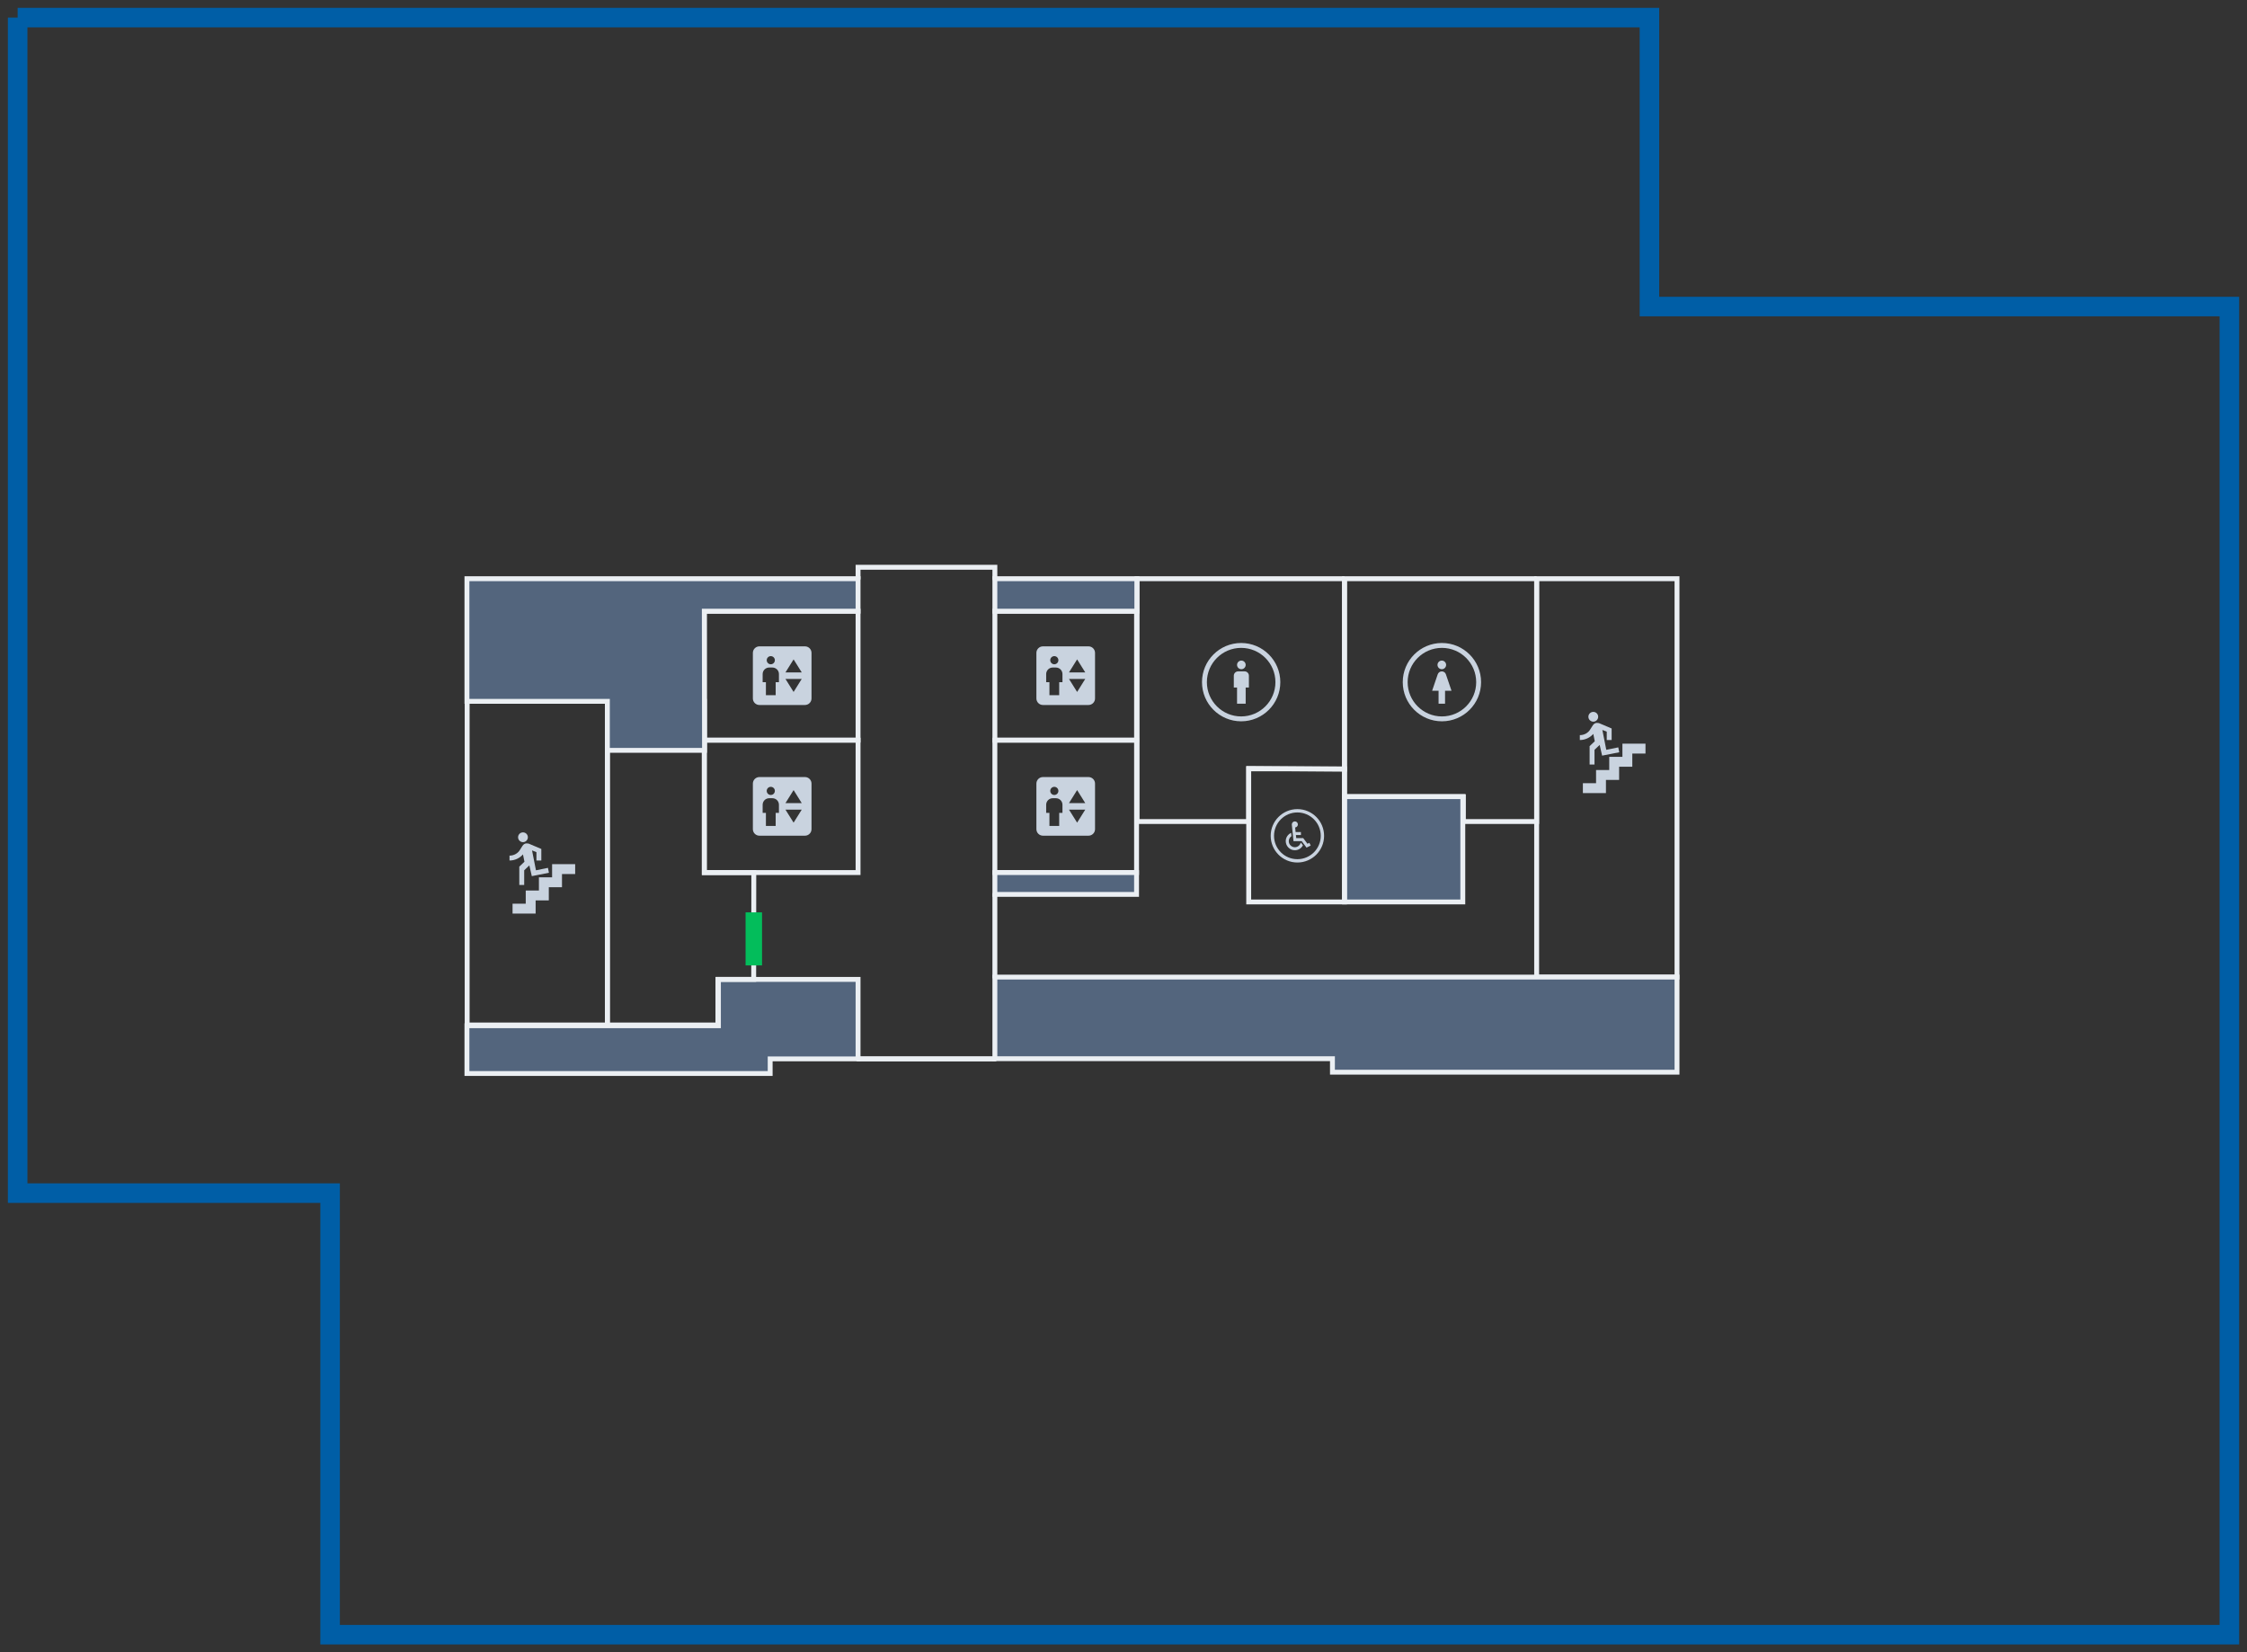<?xml version="1.0" encoding="UTF-8" standalone="no"?>
<!DOCTYPE svg PUBLIC "-//W3C//DTD SVG 1.1//EN" "http://www.w3.org/Graphics/SVG/1.1/DTD/svg11.dtd">
<svg width="100%" height="100%" viewBox="0 0 45989 33818" version="1.1" xmlns="http://www.w3.org/2000/svg" xmlns:xlink="http://www.w3.org/1999/xlink" xml:space="preserve" xmlns:serif="http://www.serif.com/" style="fill-rule:evenodd;clip-rule:evenodd;stroke-linecap:round;stroke-miterlimit:1.5;">
    <rect x="0" y="0" width="45989" height="33818" fill="#333333" stroke="none"/>
    <g id="L08">
        <g id="detail">
            <path d="M20361.8,18305.1l0,1692.87" style="fill:none;stroke:#ebeff3;stroke-width:100px;"/>
            <path d="M27517.5,11844.3l-4245.63,0l0,4969.72l2285.16,0l-0,-1086.47l1960.47,14.548l-0,-3897.79Z" style="fill:none;stroke:#ebeff3;stroke-width:100px;"/>
            <path d="M31450.2,11844.3l-3932.75,0l-0,4460.72l2433.53,0l-0.547,509l1499.76,0l-0,-4969.72Z" style="fill:none;stroke:#ebeff3;stroke-width:100px;"/>
            <rect x="31450.2" y="11844.3" width="2872.78" height="8153.72" style="fill:none;stroke:#ebeff3;stroke-width:100px;"/>
            <rect x="9561" y="14354" width="2870" height="6624" style="fill:none;stroke:#ebeff3;stroke-width:100px;"/>
            <path d="M17561.8,21672l2800,0" style="fill:none;stroke:#ebeff3;stroke-width:100px;"/>
            <path d="M17561.8,21672l2800,0" style="fill:none;stroke:#ebeff3;stroke-width:100px;"/>
            <path d="M17561.8,11844.3l0,-234.284l2800,0l0,234.284" style="fill:none;stroke:#ebeff3;stroke-width:100px;"/>
            <path d="M34323,19998l-13961.2,0l0,1670l6909.16,0l-0.098,275.858l7052.1,-0l-0,-1945.86Z" style="fill:#53657d;stroke:#ebeff3;stroke-width:100px;"/>
            <rect x="14415" y="12508.8" width="3146.84" height="2640" style="fill:none;stroke:#ebeff3;stroke-width:100px;"/>
            <rect x="14415" y="15148.8" width="3146.84" height="2710" style="fill:none;stroke:#ebeff3;stroke-width:100px;"/>
            <rect x="20361.8" y="12508.8" width="2900" height="2640" style="fill:none;stroke:#ebeff3;stroke-width:100px;"/>
            <rect x="20361.8" y="15148.8" width="2900" height="2710" style="fill:none;stroke:#ebeff3;stroke-width:100px;"/>
            <path d="M15762.9,21971l-6206.1,-0l0,-977.866l5147.16,0l0,-948.134l2857.84,0l0,1627l-1798.9,0l0,299Z" style="fill:#53657d;stroke:#ebeff3;stroke-width:100px;"/>
            <rect x="20361.8" y="17858.8" width="2900" height="446.348" style="fill:#53657d;stroke:#ebeff3;stroke-width:100px;"/>
            <path d="M15428,17858.8l-1013,0l0,-3504.78l-1984,-0l0,6624l2262,-0l0.654,-933l731.94,0l2.406,-2186.22Z" style="fill:none;stroke:#ebeff3;stroke-width:100px;"/>
            <rect x="20361.8" y="11844.3" width="2905.94" height="664.5" style="fill:#53657d;stroke:#ebeff3;stroke-width:100px;"/>
            <path d="M17561.8,11844.3l-8005,0l0,2509.72l2874.16,-0l-0,1003l1988.25,0l-4.249,-2848.22l3146.84,0l0,-664.5Z" style="fill:#53657d;stroke:#ebeff3;stroke-width:100px;"/>
            <g>
                <path d="M33205.8,15220.4l-0,269.769l-269.77,0l0,269.77l-269.769,0l-0,269.77l-269.77,-0l-0,202.327l472.097,-0l-0,-269.77l269.77,0l-0,-269.769l269.769,-0l0,-269.77l269.77,0l-0,-202.327l-472.097,-0Z" style="fill:#c9d3df;fill-rule:nonzero;"/>
                <path d="M32609.5,14770.3c-54.595,0 -100.174,-46.079 -100.174,-100.173c0,-56.098 45.579,-100.174 100.174,-100.174c55.596,0 100.174,44.076 100.174,100.174c-0,54.094 -44.578,100.173 -100.174,100.173m180.813,695.206l-50.086,-219.38l-105.684,100.174l0,300.521l-100.174,-0l0,-375.652l105.684,-100.174l-30.553,-150.26c-64.612,75.13 -164.786,125.217 -275.478,125.217l0,-100.174c95.666,0 175.304,-50.087 215.874,-121.21l50.087,-79.137c20.035,-31.054 50.087,-50.087 84.647,-50.087c15.527,-0 25.044,4.007 40.57,4.007l259.951,110.191l0,236.41l-100.173,0l-0,-171.297l-89.656,-35.061l80.139,406.706l245.426,-50.087l20.035,100.173l-350.609,69.12Z" style="fill:#c9d3df;fill-rule:nonzero;"/>
            </g>
            <g>
                <path d="M11299.8,17686.4l-0,269.769l-269.77,0l0,269.77l-269.769,0l-0,269.77l-269.77,-0l-0,202.327l472.097,-0l-0,-269.77l269.77,0l-0,-269.769l269.769,-0l0,-269.77l269.77,0l-0,-202.327l-472.097,-0Z" style="fill:#c9d3df;fill-rule:nonzero;"/>
                <path d="M10703.5,17236.3c-54.595,0 -100.174,-46.079 -100.174,-100.173c0,-56.098 45.579,-100.174 100.174,-100.174c55.596,-0 100.174,44.076 100.174,100.174c-0,54.094 -44.578,100.173 -100.174,100.173m180.813,695.206l-50.086,-219.38l-105.684,100.174l0,300.521l-100.174,-0l0,-375.652l105.684,-100.174l-30.553,-150.26c-64.612,75.13 -164.786,125.217 -275.478,125.217l0,-100.174c95.666,0 175.304,-50.087 215.874,-121.21l50.087,-79.137c20.035,-31.054 50.087,-50.087 84.647,-50.087c15.527,-0 25.044,4.007 40.57,4.007l259.951,110.191l0,236.41l-100.173,0l-0,-171.297l-89.656,-35.061l80.139,406.706l245.426,-50.087l20.035,100.173l-350.609,69.12Z" style="fill:#c9d3df;fill-rule:nonzero;"/>
            </g>
            <path d="M22278.5,15903.8l-933.334,0c-73.333,0 -133.333,60 -133.333,133.334l0,933.333c0,73.333 60,133.333 133.333,133.333l933.334,0c73.333,0 133.333,-60 133.333,-133.333l0,-933.333c0,-73.334 -60,-133.334 -133.333,-133.334m-700,200c46,0 83.333,37.334 83.333,83.334c0,46 -37.333,83.333 -83.333,83.333c-46,0 -83.334,-37.333 -83.334,-83.333c0,-46 37.334,-83.334 83.334,-83.334m166.666,533.334l-66.666,-0l-0,266.666l-200,0l-0,-266.666l-66.667,-0l0,-166.667c0,-73.333 60,-133.333 133.333,-133.333l66.667,-0c73.333,-0 133.333,60 133.333,133.333l0,166.667m300,200l-166.666,-266.667l333.333,0l-166.667,266.667m-166.666,-400l166.666,-266.667l166.667,266.667l-333.333,-0Z" style="fill:#c9d3df;fill-rule:nonzero;"/>
            <path d="M22278.5,13228.8l-933.334,0c-73.333,0 -133.333,60 -133.333,133.334l0,933.333c0,73.333 60,133.333 133.333,133.333l933.334,0c73.333,0 133.333,-60 133.333,-133.333l0,-933.333c0,-73.334 -60,-133.334 -133.333,-133.334m-700,200c46,0 83.333,37.334 83.333,83.334c0,46 -37.333,83.333 -83.333,83.333c-46,0 -83.334,-37.333 -83.334,-83.333c0,-46 37.334,-83.334 83.334,-83.334m166.666,533.334l-66.666,-0l-0,266.666l-200,0l-0,-266.666l-66.667,-0l0,-166.667c0,-73.333 60,-133.333 133.333,-133.333l66.667,-0c73.333,-0 133.333,60 133.333,133.333l0,166.667m300,200l-166.666,-266.667l333.333,0l-166.667,266.667m-166.666,-400l166.666,-266.667l166.667,266.667l-333.333,-0Z" style="fill:#c9d3df;fill-rule:nonzero;"/>
            <path d="M16475.7,15903.8l-933.334,0c-73.333,0 -133.333,60 -133.333,133.334l0,933.333c0,73.333 60,133.333 133.333,133.333l933.334,0c73.333,0 133.333,-60 133.333,-133.333l0,-933.333c0,-73.334 -60,-133.334 -133.333,-133.334m-700,200c46,0 83.333,37.334 83.333,83.334c-0,46 -37.333,83.333 -83.333,83.333c-46,0 -83.334,-37.333 -83.334,-83.333c0,-46 37.334,-83.334 83.334,-83.334m166.666,533.334l-66.666,-0l-0,266.666l-200,0l-0,-266.666l-66.667,-0l-0,-166.667c-0,-73.333 60,-133.333 133.333,-133.333l66.667,-0c73.333,-0 133.333,60 133.333,133.333l0,166.667m300,200l-166.666,-266.667l333.333,0l-166.667,266.667m-166.666,-400l166.666,-266.667l166.667,266.667l-333.333,-0Z" style="fill:#c9d3df;fill-rule:nonzero;"/>
            <path d="M16475.7,13228.8l-933.334,0c-73.333,0 -133.333,60 -133.333,133.334l0,933.333c0,73.333 60,133.333 133.333,133.333l933.334,0c73.333,0 133.333,-60 133.333,-133.333l0,-933.333c0,-73.334 -60,-133.334 -133.333,-133.334m-700,200c46,0 83.333,37.334 83.333,83.334c-0,46 -37.333,83.333 -83.333,83.333c-46,0 -83.334,-37.333 -83.334,-83.333c0,-46 37.334,-83.334 83.334,-83.334m166.666,533.334l-66.666,-0l-0,266.666l-200,0l-0,-266.666l-66.667,-0l-0,-166.667c-0,-73.333 60,-133.333 133.333,-133.333l66.667,-0c73.333,-0 133.333,60 133.333,133.333l0,166.667m300,200l-166.666,-266.667l333.333,0l-166.667,266.667m-166.666,-400l166.666,-266.667l166.667,266.667l-333.333,-0Z" style="fill:#c9d3df;fill-rule:nonzero;"/>
            <path d="M29511.5,13160c-442.36,-0 -801.5,359.14 -801.5,801.5c0,442.36 359.14,801.5 801.5,801.5c442.36,-0 801.5,-359.14 801.5,-801.5c0,-442.36 -359.14,-801.5 -801.5,-801.5Zm0,100c387.168,-0 701.5,314.332 701.5,701.5c0,387.168 -314.332,701.5 -701.5,701.5c-387.168,-0 -701.5,-314.332 -701.5,-701.5c0,-387.168 314.332,-701.5 701.5,-701.5Zm-68.4,1143l0,-264.9l-132.45,-0l114.349,-335.099c11.037,-36.203 44.591,-62.251 84.326,-62.251c39.735,-0 73.289,26.048 84.327,62.251l114.348,335.099l-132.45,-0l0,264.9l-132.45,-0Zm66.225,-883c48.44,-0 88.3,39.86 88.3,88.3c0,48.44 -39.86,88.3 -88.3,88.3c-48.44,-0 -88.3,-39.86 -88.3,-88.3c0,-48.44 39.86,-88.3 88.3,-88.3Z" style="fill:#c9d3df;"/>
            <path d="M25402.5,13160c-442.36,-0 -801.5,359.14 -801.5,801.5c0,442.36 359.14,801.5 801.5,801.5c442.36,-0 801.5,-359.14 801.5,-801.5c0,-442.36 -359.14,-801.5 -801.5,-801.5Zm0,100c387.168,-0 701.5,314.332 701.5,701.5c0,387.168 -314.332,701.5 -701.5,701.5c-387.168,-0 -701.5,-314.332 -701.5,-701.5c0,-387.168 314.332,-701.5 701.5,-701.5Zm-62.025,480.75l132.45,-0c48.44,-0 88.3,39.86 88.3,88.3l0,242.825l-66.225,-0l0,331.125l-176.6,-0l0,-331.125l-66.225,-0l0,-242.825c0,-48.44 39.86,-88.3 88.3,-88.3Zm66.225,-220.75c48.44,-0 88.3,39.86 88.3,88.3c0,48.44 -39.86,88.3 -88.3,88.3c-48.44,-0 -88.3,-39.86 -88.3,-88.3c0,-48.44 39.86,-88.3 88.3,-88.3Z" style="fill:#c9d3df;"/>
            <path d="M26553.5,16560c-301.622,-0 -546.5,244.878 -546.5,546.5c0,301.622 244.878,546.5 546.5,546.5c301.622,-0 546.5,-244.878 546.5,-546.5c0,-301.622 -244.878,-546.5 -546.5,-546.5Zm0,68.185c263.989,-0 478.315,214.326 478.315,478.315c0,263.989 -214.326,478.315 -478.315,478.315c-263.989,0 -478.315,-214.326 -478.315,-478.315c-0,-263.989 214.326,-478.315 478.315,-478.315Zm72.473,618.165l41.023,54.697c-31.078,59.67 -93.544,100.693 -165.334,100.693c-102.868,-0 -186.467,-83.6 -186.467,-186.468c-0,-75.519 45.373,-139.85 110.326,-169.374l6.526,67.439c-32.631,22.376 -54.697,59.359 -54.697,101.935c0,68.683 55.63,124.312 124.312,124.312c57.805,-0 105.975,-39.78 119.96,-93.234l4.351,0Zm172.482,3.419l-38.847,19.268l-87.018,-115.92l-142.647,-0l-6.216,-62.156l102.246,0l0,-62.156l-108.772,0l-9.324,-93.233c31.389,-3.73 55.94,-29.835 55.94,-62.156c0,-34.185 -27.659,-62.156 -62.155,-62.156c-34.497,0 -62.156,27.971 -62.156,62.156l0,3.108l34.186,338.748l167.82,0l99.449,132.703l85.464,-42.577l-27.97,-55.629Z" style="fill:#c9d3df;fill-rule:nonzero;"/>
            <rect x="27517.5" y="16305" width="2421.53" height="2155" style="fill:#53657d;stroke:#ebeff3;stroke-width:100px;"/>
            <rect x="25557" y="15736" width="1960.47" height="2724" style="fill:none;stroke:#ebeff3;stroke-width:100px;"/>
        </g>
        <g id="outline">
            <path d="M361.34,361l33397.5,0l0,5913.15l11869.2,-0l0,27182.8l-38872,0l0,-9037l-6394.66,0l0,-24059Z" style="fill:none;stroke:#005ea6;stroke-width:400px;"/>
        </g>
        <g id="doors_acu">
            <rect id="ACU-14" x="15259.5" y="18673" width="337" height="1086" style="fill:#03bd5b;"/>
        </g>
    </g>
</svg>
